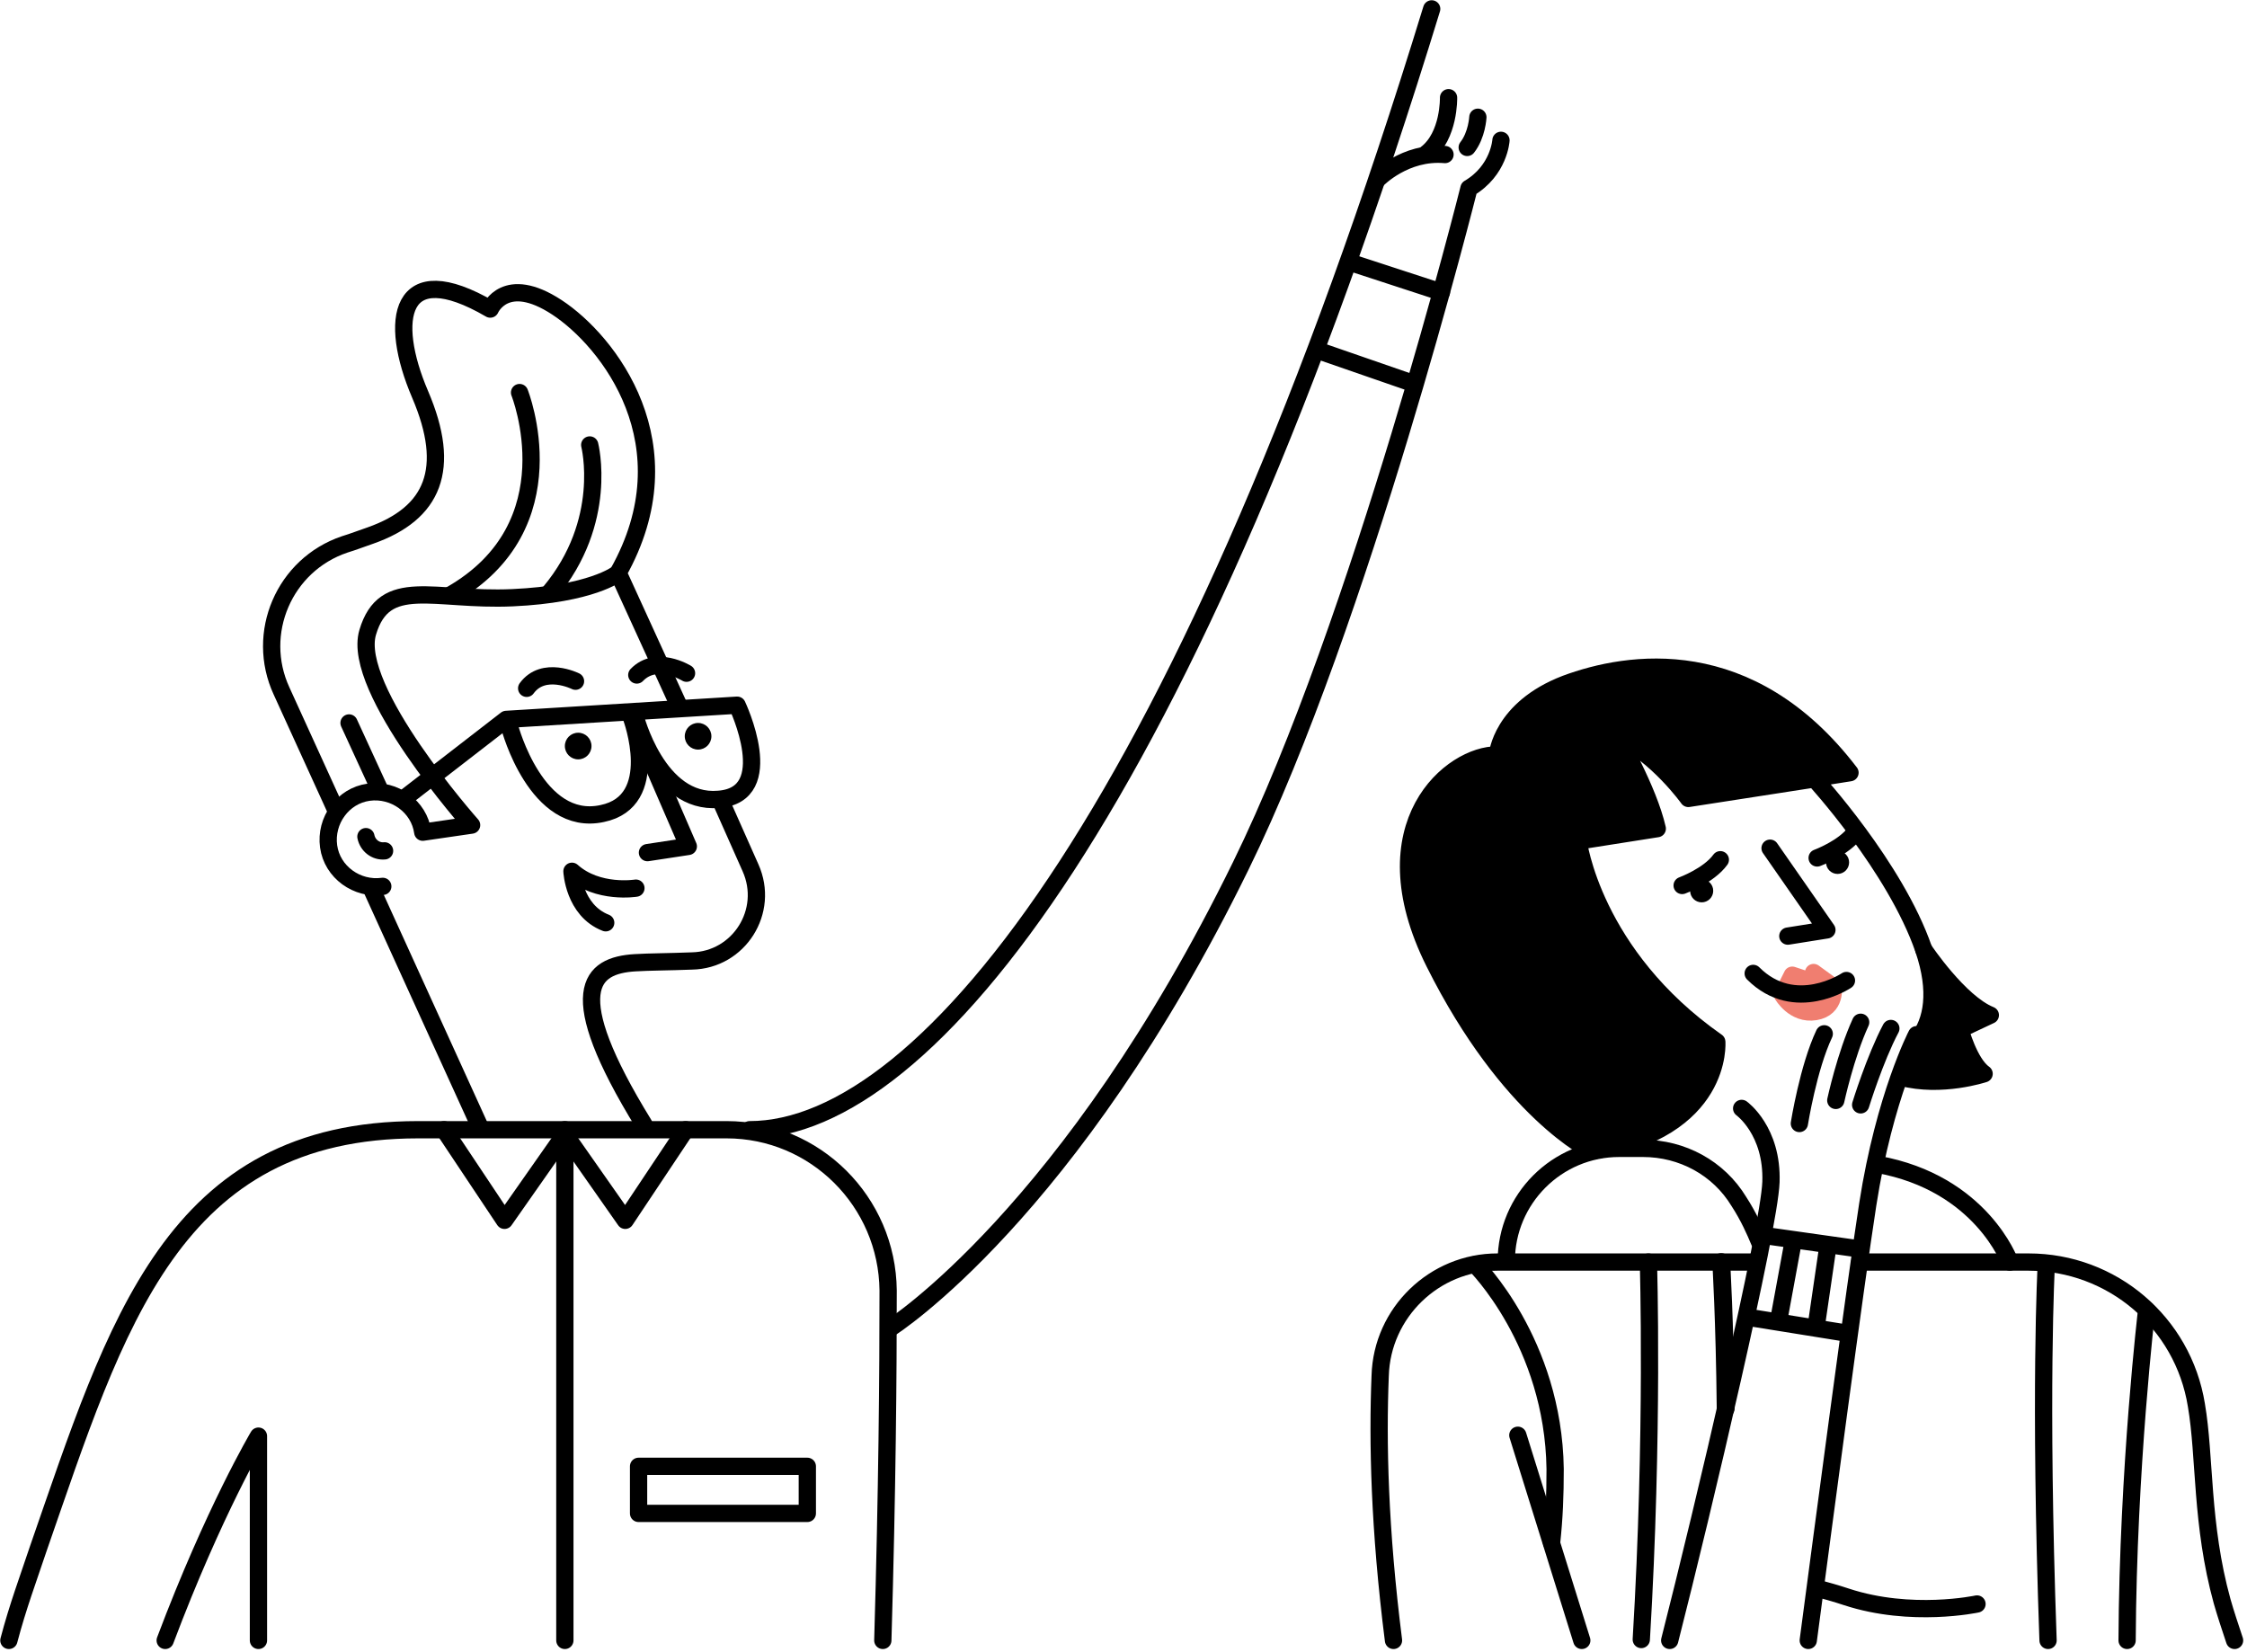 <svg width="253" height="186" viewBox="0 0 253 186" fill="none" xmlns="http://www.w3.org/2000/svg">
<g>
<path d="M69.5 64.6C69.5 64.6 66.6 66.9 57.7 67.3C48.8 67.7 43.3 64.8 41.4 71.2C39.5 77.6 53.1 92.9 53.1 92.9L47.6 93.7C47.2 90.8 44.4 88.8 41.5 89.2C38.6 89.6 36.6 92.4 37 95.3C37.4 98.2 40.2 100.2 43.1 99.8" stroke="black" vector-effect="non-scaling-stroke" stroke-width="1.945" stroke-miterlimit="10" stroke-linecap="round" stroke-linejoin="round"/>
<path d="M54 126.8L41.8 100" stroke="black" vector-effect="non-scaling-stroke" stroke-width="1.945" stroke-miterlimit="10" stroke-linecap="round" stroke-linejoin="round"/>
<path d="M66.4 50.1C66.4 50.1 68.6 58.7 61.9 66.7" stroke="black" vector-effect="non-scaling-stroke" stroke-width="1.945" stroke-miterlimit="10" stroke-linecap="round" stroke-linejoin="round"/>
<path d="M58.5 44.2C58.5 44.2 64.5 59.2 50.7 67" stroke="black" vector-effect="non-scaling-stroke" stroke-width="1.945" stroke-miterlimit="10" stroke-linecap="round" stroke-linejoin="round"/>
<path d="M45.5 89.9L57 81L83 79.4C83 79.4 87.8 89.5 80.9 90C74 90.6 71.5 80.6 71.5 80.6" stroke="black" vector-effect="non-scaling-stroke" stroke-width="1.945" stroke-miterlimit="10" stroke-linecap="round" stroke-linejoin="round"/>
<path d="M71.1 80.8C71.1 80.8 74.6 90.2 67.8 91.6C60.4 93.2 57.4 81.9 57.4 81.9" stroke="black" vector-effect="non-scaling-stroke" stroke-width="1.945" stroke-miterlimit="10" stroke-linecap="round" stroke-linejoin="round"/>
<path d="M64.8 76.7C64.8 76.7 61.2 74.9 59.3 77.5" stroke="black" vector-effect="non-scaling-stroke" stroke-width="1.945" stroke-miterlimit="10" stroke-linecap="round" stroke-linejoin="round"/>
<path d="M77.3 75.8C77.3 75.8 73.9 73.7 71.7 76" stroke="black" vector-effect="non-scaling-stroke" stroke-width="1.945" stroke-miterlimit="10" stroke-linecap="round" stroke-linejoin="round"/>
<path d="M81.3 90.5L84.5 97.7C86.7 102.6 83.2 108.1 77.9 108.2C75.4 108.3 73.1 108.3 71.5 108.4C66.5 108.7 63.2 111.5 72.5 126.6" stroke="black" vector-effect="non-scaling-stroke" stroke-width="1.945" stroke-miterlimit="10" stroke-linecap="round" stroke-linejoin="round"/>
<path d="M37.9 91.4L31.7 77.8C28.7 71.3 32 63.6 38.8 61.3C39.8 61 40.8 60.6 41.7 60.3C48.8 57.8 50.9 52.8 47.3 44.4C43.7 36 44.9 28.8 55.2 34.8C55.2 34.8 56.9 30.8 62.7 34.6C68.5 38.4 77.7 50.1 69.6 64.5L76.5 79.6" stroke="black" vector-effect="non-scaling-stroke" stroke-width="1.945" stroke-miterlimit="10" stroke-linecap="round" stroke-linejoin="round"/>
<path d="M72 82.6L77.5 95.3L72.9 96" stroke="black" vector-effect="non-scaling-stroke" stroke-width="1.945" stroke-miterlimit="10" stroke-linecap="round" stroke-linejoin="round"/>
<path d="M41.2 94.2C41.4 95.2 42.3 95.9 43.3 95.8" stroke="black" vector-effect="non-scaling-stroke" stroke-width="1.945" stroke-miterlimit="10" stroke-linecap="round" stroke-linejoin="round"/>
<path d="M78.6 84.4C79.428 84.4 80.1 83.728 80.1 82.9C80.1 82.072 79.428 81.4 78.6 81.4C77.772 81.4 77.1 82.072 77.1 82.9C77.1 83.728 77.772 84.4 78.6 84.4Z" fill="black"/>
<path d="M65.1 85.5C65.928 85.5 66.6 84.828 66.6 84C66.6 83.172 65.928 82.5 65.1 82.5C64.272 82.5 63.6 83.172 63.6 84C63.6 84.828 64.272 85.5 65.1 85.5Z" fill="black"/>
<path d="M42.7 88.8L39.3 81.4" stroke="black" vector-effect="non-scaling-stroke" stroke-width="1.945" stroke-miterlimit="10" stroke-linecap="round" stroke-linejoin="round"/>
<path d="M63.6 184.7V127.2" stroke="black" vector-effect="non-scaling-stroke" stroke-width="1.945" stroke-miterlimit="10" stroke-linecap="round" stroke-linejoin="round"/>
<path d="M50 127.2L56.8 137.4L63.6 127.7L70.4 137.4L77.2 127.2" stroke="black" vector-effect="non-scaling-stroke" stroke-width="1.945" stroke-miterlimit="10" stroke-linecap="round" stroke-linejoin="round"/>
<path d="M90.9 165.1H71.9V170.4H90.9V165.1Z" stroke="black" vector-effect="non-scaling-stroke" stroke-width="1.945" stroke-miterlimit="10" stroke-linecap="round" stroke-linejoin="round"/>
<path d="M71.6 100C71.6 100 67.3 100.7 64.4 98.1C64.4 98.1 64.6 102.5 68.2 103.9" stroke="black" vector-effect="non-scaling-stroke" stroke-width="1.945" stroke-miterlimit="10" stroke-linecap="round" stroke-linejoin="round"/>
<path d="M18.6 184.7C24.1 170.1 29.1 161.7 29.1 161.7V184.7" stroke="black" vector-effect="non-scaling-stroke" stroke-width="1.945" stroke-miterlimit="10" stroke-linecap="round" stroke-linejoin="round"/>
<path d="M1 184.7C2 180.9 3.2 177.7 4.3 174.4C13.1 149.1 19.4 127.2 47.1 127.2H81.8C91.8 127.2 99.9 135.3 100 145.3C100 154.8 99.9 167.6 99.4 184.7" stroke="black" vector-effect="non-scaling-stroke" stroke-width="1.945" stroke-miterlimit="10" stroke-linecap="round" stroke-linejoin="round"/>
<path d="M162.7 17.4C158.2 17 155.1 20.2 155.1 20.2" stroke="black" vector-effect="non-scaling-stroke" stroke-width="1.945" stroke-miterlimit="10" stroke-linecap="round" stroke-linejoin="round"/>
<path d="M163.1 11C163.1 11 163.2 15.3 160.6 17.3" stroke="black" vector-effect="non-scaling-stroke" stroke-width="1.945" stroke-miterlimit="10" stroke-linecap="round" stroke-linejoin="round"/>
<path d="M166.4 13.2C166.4 13.2 166.3 15.2 165.2 16.6" stroke="black" vector-effect="non-scaling-stroke" stroke-width="1.945" stroke-miterlimit="10" stroke-linecap="round" stroke-linejoin="round"/>
<path d="M169 15.8C169 15.8 168.8 19.2 165.4 21.2C165.4 21.2 153.2 70 139.7 97.5C120.5 136.7 100.3 149.5 100.3 149.5" stroke="black" vector-effect="non-scaling-stroke" stroke-width="1.945" stroke-miterlimit="10" stroke-linecap="round" stroke-linejoin="round"/>
<path d="M84.4 127.2C104.5 127.2 133.9 90.1 161.2 1" stroke="black" vector-effect="non-scaling-stroke" stroke-width="1.945" stroke-miterlimit="10" stroke-linecap="round" stroke-linejoin="round"/>
<path d="M152.5 29.7L162.3 32.9" stroke="black" vector-effect="non-scaling-stroke" stroke-width="1.945" stroke-miterlimit="10" stroke-linecap="round" stroke-linejoin="round"/>
<path d="M148.8 39.6L159.2 43.2" stroke="black" vector-effect="non-scaling-stroke" stroke-width="1.945" stroke-miterlimit="10" stroke-linecap="round" stroke-linejoin="round"/>
<path d="M204.3 87.7L190.1 89.9C190.1 89.9 186.6 85 182.1 82.9C182.1 82.9 185.6 88.9 186.6 93.3L177.7 94.7C177.7 94.7 179.3 107.5 193.3 117.3C193.3 117.3 194.1 127.2 179.2 129.6C179.2 129.6 169.9 125.2 161.5 108.4C153.7 92.8 163.5 84.9 168.6 85C168.6 85 169 79.8 176.3 77C183.3 74.4 197 72.2 208.3 87L204.3 87.7Z" fill="black"/>
<path d="M214.4 120.9C218.4 121 223.5 121 223.5 121C221.8 119.7 220.8 116 220.8 116L224.2 114.4C220.7 113 216.7 107 216.7 107C216.7 107 218.8 113.6 215.5 117.5L214.4 120.9Z" fill="black"/>
<path d="M193.8 142.1C193.8 142.1 194.2 148.6 194.3 158.6" stroke="black" vector-effect="non-scaling-stroke" stroke-width="2.009" stroke-miterlimit="10" stroke-linecap="round" stroke-linejoin="round"/>
<path d="M166.1 142.4C166.1 142.4 174.9 151.1 175.1 165.4C175.1 168.4 175 170.9 174.7 173.7" stroke="black" vector-effect="non-scaling-stroke" stroke-width="1.945" stroke-miterlimit="10" stroke-linecap="round" stroke-linejoin="round"/>
<path d="M230.6 184.7C229.6 156.8 230.4 142.4 230.4 142.4" stroke="black" vector-effect="non-scaling-stroke" stroke-width="1.945" stroke-miterlimit="10" stroke-linecap="round" stroke-linejoin="round"/>
<path d="M241.7 147.5C241.7 147.5 239.6 165.2 239.5 184.7" stroke="black" vector-effect="non-scaling-stroke" stroke-width="1.945" stroke-miterlimit="10" stroke-linecap="round" stroke-linejoin="round"/>
<path d="M209.4 142.1H224.1H228.4C237.8 142.1 245.8 148.9 247.3 158.2C248.3 164 247.8 171.6 250.2 180.3C250.6 181.7 251.1 183.2 251.6 184.7" stroke="black" vector-effect="non-scaling-stroke" stroke-width="1.945" stroke-miterlimit="10" stroke-linecap="round" stroke-linejoin="round"/>
<path d="M156.9 184.7C155.3 172.1 155.1 162.3 155.4 154.9C155.6 147.8 161.5 142.1 168.6 142.1H196.2H197.6" stroke="black" vector-effect="non-scaling-stroke" stroke-width="1.945" stroke-miterlimit="10" stroke-linecap="round" stroke-linejoin="round"/>
<path d="M185.6 142.1C185.6 142.1 186.2 161.3 184.8 184.6" stroke="black" vector-effect="non-scaling-stroke" stroke-width="1.945" stroke-miterlimit="10" stroke-linecap="round" stroke-linejoin="round"/>
<path d="M169.6 142C169.6 135 175.3 129.3 182.3 129.3H185C189.4 129.3 193.5 131.5 195.8 135.3C196.9 137 197.6 138.6 198.1 139.8" stroke="black" vector-effect="non-scaling-stroke" stroke-width="1.945" stroke-miterlimit="10" stroke-linecap="round" stroke-linejoin="round"/>
<path d="M199.3 95.5L205.7 104.7L201.3 105.4" stroke="black" vector-effect="non-scaling-stroke" stroke-width="1.945" stroke-miterlimit="10" stroke-linecap="round" stroke-linejoin="round"/>
<path d="M226.3 142.1C226.3 142.1 223.1 133.2 211.4 131.1" stroke="black" vector-effect="non-scaling-stroke" stroke-width="1.945" stroke-miterlimit="10" stroke-linecap="round" stroke-linejoin="round"/>
<path d="M191.6 101.6C192.318 101.6 192.9 101.018 192.9 100.3C192.9 99.582 192.318 99 191.6 99C190.882 99 190.3 99.582 190.3 100.3C190.3 101.018 190.882 101.6 191.6 101.6Z" fill="black"/>
<path d="M189.4 99.7C189.4 99.7 192.4 98.6 193.7 96.8" stroke="black" vector-effect="non-scaling-stroke" stroke-width="1.945" stroke-miterlimit="10" stroke-linecap="round" stroke-linejoin="round"/>
<path d="M206.9 98.4C207.618 98.4 208.2 97.818 208.2 97.1C208.2 96.382 207.618 95.8 206.9 95.8C206.182 95.8 205.6 96.382 205.6 97.1C205.6 97.818 206.182 98.4 206.9 98.4Z" fill="black"/>
<path d="M204.6 96.6C204.6 96.6 207.6 95.5 208.9 93.7" stroke="black" vector-effect="non-scaling-stroke" stroke-width="1.945" stroke-miterlimit="10" stroke-linecap="round" stroke-linejoin="round"/>
<path d="M222.6 180.6C222.6 180.6 215.2 182.2 207.9 179.8C206.7 179.4 205.6 179.1 204.5 178.8" stroke="black" vector-effect="non-scaling-stroke" stroke-width="1.945" stroke-miterlimit="10" stroke-linecap="round" stroke-linejoin="round"/>
<path d="M216.6 106.9C216.6 106.9 220.6 112.9 224.1 114.3L220.7 115.9C220.7 115.9 221.7 119.7 223.4 120.9C223.4 120.9 218.6 122.5 214.1 121.3" stroke="black" vector-effect="non-scaling-stroke" stroke-width="1.945" stroke-miterlimit="10" stroke-linecap="round" stroke-linejoin="round"/>
<path d="M200.7 112C200.7 112 202 114.3 204.4 113.9C206.8 113.5 206.4 111.1 206.4 111.1L204.2 109.5L203.9 110.5L201.8 109.8L200.7 112Z" fill="#F07E70" stroke="#F07E70" stroke-width="1.945" stroke-miterlimit="10" stroke-linecap="round" stroke-linejoin="round"/>
<path d="M207.9 110.4C207.9 110.4 202.1 114.3 197.4 109.6" stroke="black" vector-effect="non-scaling-stroke" stroke-width="1.945" stroke-miterlimit="10" stroke-linecap="round" stroke-linejoin="round"/>
<path d="M215.9 117.1C217.6 115 218.2 111.6 216.6 106.9C213.4 97.6 204.3 87.7 204.3 87.7L190.1 89.9C190.1 89.9 186.6 85 182.1 82.9C182.1 82.9 185.6 88.9 186.6 93.3L177.7 94.7C177.7 94.7 179.3 107.5 193.3 117.3C193.3 117.3 194.1 127.2 179.2 129.6C179.2 129.6 169.9 125.2 161.5 108.4C153.7 92.8 163.5 84.9 168.6 85C168.6 85 169 79.8 176.3 77C183.3 74.4 197 72.2 208.3 87L204.5 87.6" stroke="black" vector-effect="non-scaling-stroke" stroke-width="1.945" stroke-miterlimit="10" stroke-linecap="round" stroke-linejoin="round"/>
<path d="M203.6 184.7C205.2 172.6 208.9 144.6 210.3 135.6C212.2 123.4 215.8 116.5 215.8 116.5" stroke="black" vector-effect="non-scaling-stroke" stroke-width="1.945" stroke-miterlimit="10" stroke-linecap="round" stroke-linejoin="round"/>
<path d="M196.1 124.8C196.1 124.8 199.6 127.3 199.4 133.1C199.2 138.4 191.8 169.8 188 184.7" stroke="black" vector-effect="non-scaling-stroke" stroke-width="1.945" stroke-miterlimit="10" stroke-linecap="round" stroke-linejoin="round"/>
<path d="M202.6 126.5C202.6 126.5 203.6 120.2 205.4 116.4" stroke="black" vector-effect="non-scaling-stroke" stroke-width="1.945" stroke-miterlimit="10" stroke-linecap="round" stroke-linejoin="round"/>
<path d="M206.7 123.9C206.7 123.9 207.8 118.8 209.5 115.1" stroke="black" vector-effect="non-scaling-stroke" stroke-width="1.945" stroke-miterlimit="10" stroke-linecap="round" stroke-linejoin="round"/>
<path d="M209.5 124.4C209.5 124.4 211.1 119.2 212.9 115.8" stroke="black" vector-effect="non-scaling-stroke" stroke-width="1.945" stroke-miterlimit="10" stroke-linecap="round" stroke-linejoin="round"/>
<path d="M170.9 161.6L178.1 184.7" stroke="black" vector-effect="non-scaling-stroke" stroke-width="1.945" stroke-miterlimit="10" stroke-linecap="round" stroke-linejoin="round"/>
<path d="M198.6 139.1L209.2 140.6" stroke="black" vector-effect="non-scaling-stroke" stroke-width="1.945" stroke-miterlimit="10" stroke-linecap="round" stroke-linejoin="round"/>
<path d="M196.7 148.3L207.9 150.1" stroke="black" vector-effect="non-scaling-stroke" stroke-width="1.945" stroke-miterlimit="10" stroke-linecap="round" stroke-linejoin="round"/>
<path d="M201.9 139.8L200.3 148.5" stroke="black" vector-effect="non-scaling-stroke" stroke-width="1.945" stroke-miterlimit="10" stroke-linecap="round" stroke-linejoin="round"/>
<path d="M205.8 140.4L204.5 149.3" stroke="black" vector-effect="non-scaling-stroke" stroke-width="1.945" stroke-miterlimit="10" stroke-linecap="round" stroke-linejoin="round"/>
</g>
</svg>

